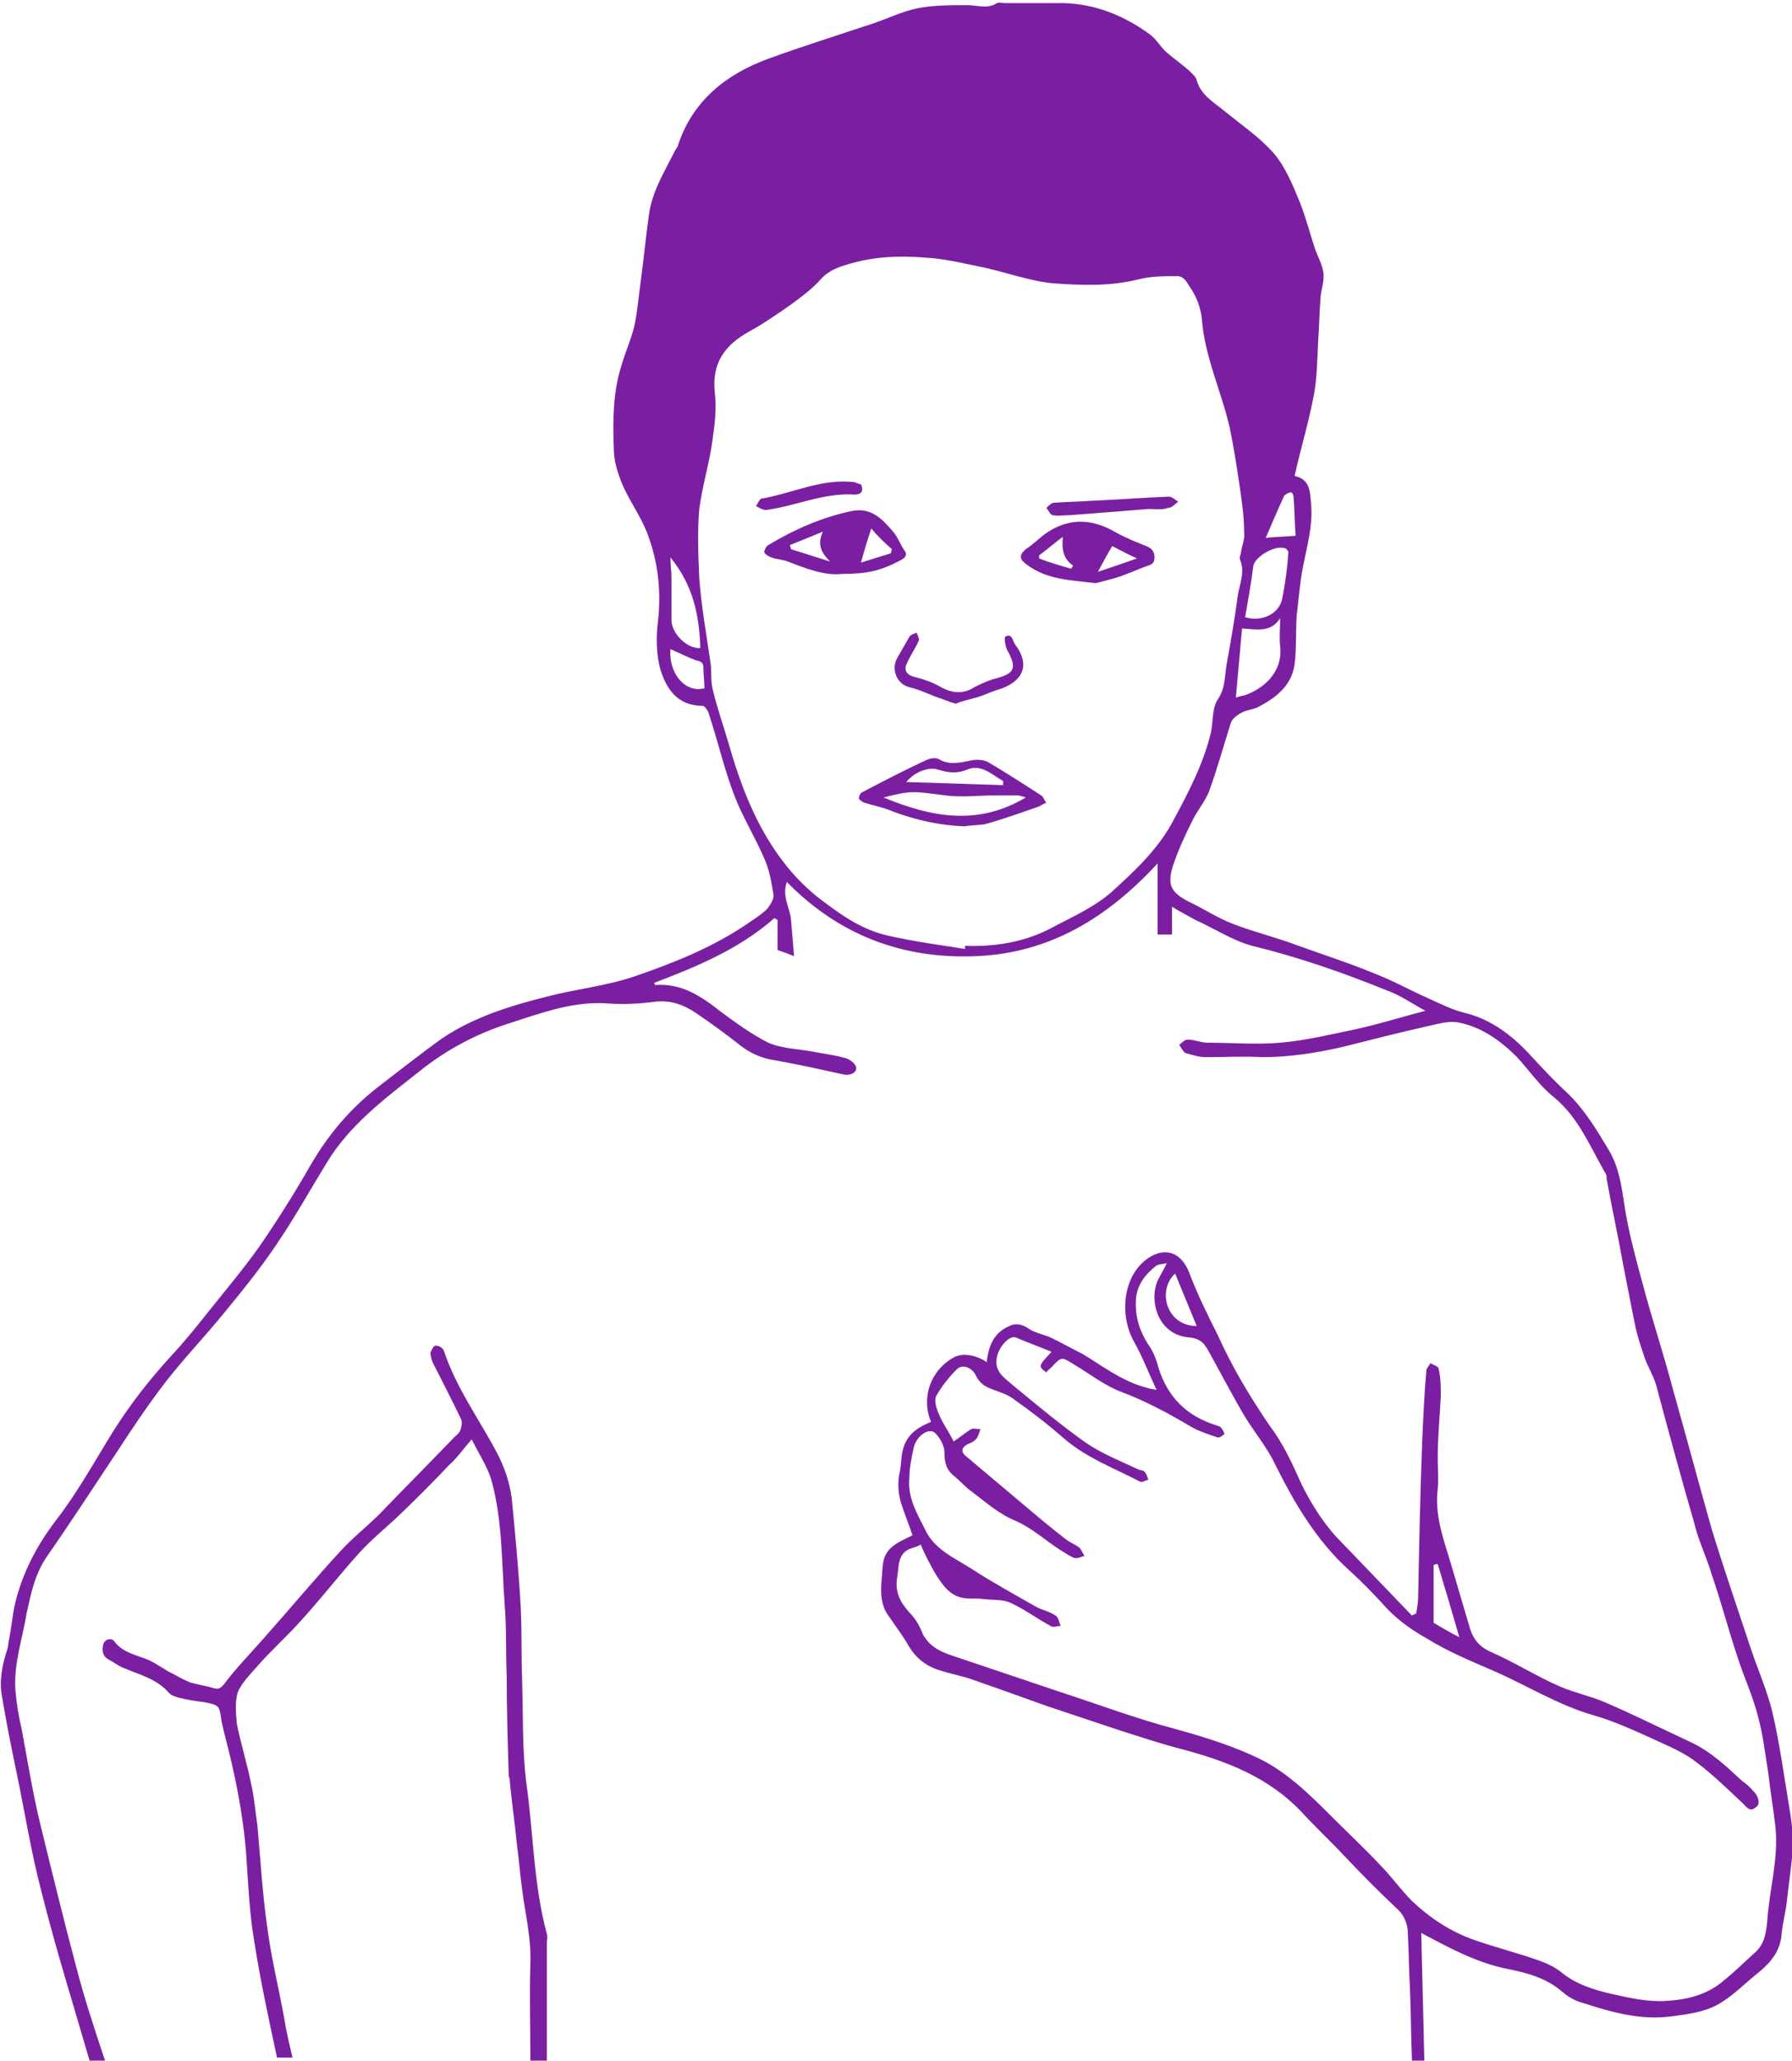 <?xml version="1.0" encoding="utf-8"?>
<!-- Generator: Adobe Illustrator 19.2.1, SVG Export Plug-In . SVG Version: 6.00 Build 0)  -->
<svg version="1.1" id="Layer_1" xmlns="http://www.w3.org/2000/svg" xmlns:xlink="http://www.w3.org/1999/xlink" x="0px" y="0px"
	 viewBox="0 0 174 200" style="enable-background:new 0 0 174 200;" xml:space="preserve">
<style type="text/css">
	.st0{fill:#7B1FA2;}
</style>
<g id="icon-child-heartburn">
	<path class="st0" d="M137.1,200c-0.1-2.4-0.1-4.8-0.2-7.1c-0.1-1.7-0.1-3.4-0.2-5.2c0-0.9-0.3-1.7-0.9-2.3
		c-1.8-1.7-3.5-3.4-5.2-5.2c-1.3-1.4-2.7-2.7-4-4.1c-3.3-3.6-7.5-5.2-12.1-6.4c-1.9-0.5-3.7-1.1-5.6-1.7c-2.4-0.8-4.8-1.6-7.2-2.4
		c-2.5-0.9-5-1.8-7.6-2.7c-1-0.3-2-0.5-2.9-0.8c-1.3-0.4-2.3-1.2-3-2.4c-0.5-0.9-1.2-1.8-1.8-2.7c-1.2-1.5-0.8-3.2-0.7-4.9
		c0.1-2,1.6-2.4,2.9-3.1c-0.3-0.9-0.7-1.9-1-2.8c-0.4-1.1-0.5-2.3-0.2-3.5c0.1-0.6,0.1-1.2,0.2-1.7c0.3-1.5,1.1-2.3,2.8-3
		c-1-2.4,0-5.1,2.3-6.3c0.8-0.4,2.1-0.2,3.1,0.5c0.2-1.5,0.6-2.8,2.2-3.5c0.6-0.3,1.2-0.2,1.8,0.2c0.7,0.5,1.6,0.6,2.4,1
		c1,0.5,1.9,1,2.9,1.5c2,1.2,3.9,2.7,6.3,3.3c0.2,0.1,0.5,0.1,0.9,0.2c-0.8-1.7-1.4-3.3-2.2-4.7c-1.3-2.3-1.2-5.9,1-7.8
		c1.8-1.5,3.6-1,4.4,1.2c0.8,2.1,1.8,4.1,2.8,6.1c1.4,3.1,3.1,5.9,5,8.7c1.3,1.7,2.2,3.7,3.1,5.7c0.9,1.8,1.9,3.4,3.2,4.9
		c2.5,2.6,5,5.2,7.5,7.8c0.1-0.1,0.2-0.1,0.4-0.2c0.1-0.5,0.2-1.1,0.2-1.6c0.1-5.1,0.2-10.2,0.4-15.3c0.1-2.2,0.2-4.5,0.4-6.7
		c0-0.2,0.3-0.5,0.4-0.7c0.3,0.2,0.8,0.3,0.8,0.6c0.2,0.9,0.2,1.7,0.2,2.6c-0.1,2-0.3,4-0.3,6c0,1,0.1,2,0,3c-0.3,2.5,0.5,4.7,1.2,7
		c0.6,2,1.2,4.1,1.8,6.1c0.3,1.2,0.8,2.1,2.1,2.7c2.3,1,4.5,2.4,6.8,3.4c1.4,0.6,2.9,0.9,4.3,1.5c2.8,1.2,5.6,2.6,8.4,3.9
		c1.9,0.9,3.4,2.3,4.9,3.7c0.4,0.3,0.8,0.6,1.1,1c0.5,0.4,0.8,1.3,0.3,1.6c-0.6,0.5-0.9,0-1.3-0.4c-1.4-1.3-2.8-2.7-4.4-3.9
		c-1.1-0.9-2.5-1.5-3.8-2.1c-2-0.9-4.1-1.9-6.2-2.5c-3.5-1-6.5-2.9-9.7-4.3c-2.3-1-4.5-1.9-6.6-3.2c-1.6-0.9-3.1-2-4.3-3.4
		c-1-1.1-2.1-2.2-3.2-3.2c-3.2-2.9-5.3-6.5-7.2-10.3c-0.8-1.7-2.1-3.2-3.1-4.9c-1.1-1.9-2.1-3.8-3.2-5.8c-0.5-0.9-0.8-1.5-2.1-1.6
		c-3.1-0.3-3.9-3.8-2.9-5.7c0.2-0.4,0.5-0.9,0.8-1.5c-0.5,0.1-0.9,0.1-1.1,0.3c-1,0.8-1.8,1.8-1.9,3.2c-0.1,1.6,0.3,3,1.2,4.4
		c0.5,0.7,0.8,1.5,1,2.3c0.9,2.8,2.7,4.6,5.5,5.5c0.2,0.1,0.4,0.1,0.5,0.2c0.2,0.2,0.3,0.4,0.4,0.7c-0.2,0.1-0.5,0.4-0.7,0.3
		c-0.9-0.3-1.8-0.6-2.5-1c-2.2-1.3-4.4-2.5-6.8-3.4c-1.6-0.6-3-1.7-4.5-2.6c-1.3-0.8-1.3-0.9-2.3,0.2c-0.2,0.2-0.4,0.3-0.5,0.5
		c-0.8-0.6-0.8-0.6,0.5-2c-1.2-0.5-2.3-0.9-3.5-1.4c-0.6-0.2-1.6,0.9-1.8,1.9c-0.3,1.4,0.7,2,1.5,2.7c2.3,1.9,4.7,3.9,7.1,5.6
		c1.6,1.1,3.4,1.8,5.1,2.6c0.2,0.1,0.5,0.1,0.6,0.2c0.2,0.2,0.3,0.5,0.4,0.8c-0.3,0.1-0.6,0.3-0.8,0.2c-2.5-1.3-5.2-2.3-7.4-4.2
		c-1.6-1.4-3.3-2.7-5-3.9c-0.7-0.5-1.7-0.7-2.5-1.1c-0.4-0.2-0.8-0.6-1-1c-0.3-0.8-1.3-1.3-1.9-0.7c-0.8,0.8-1.5,1.7-2,2.6
		c-0.2,0.4,0,1.1,0.2,1.6c0.4,1,1,1.8,1.5,2.8c0.6-0.4,1.2-0.9,1.7-1.2c0.2-0.1,0.6,0,0.9,0c-0.1,0.3-0.2,0.6-0.3,0.8
		c-0.2,0.3-0.5,0.5-0.8,0.6c-0.9,0.4-0.8,0.9-0.1,1.4c1.9,1.6,3.8,3.2,5.7,4.8c1.3,1.1,2.5,2.1,3.8,3.1c0.4,0.3,0.9,0.5,1.3,0.8
		c0.2,0.2,0.3,0.5,0.5,0.8c-0.3,0.1-0.7,0.3-1,0.2c-0.5-0.2-0.9-0.5-1.4-0.8c-1.4-0.9-2.7-2.1-4.3-2.8c-1.5-0.6-2.9-1.8-4.2-2.8
		c-0.6-0.4-1.1-1-1.7-1.5c-0.8-0.6-1-1.3-1-2.4c0-0.6-0.5-1.5-1-1.9c-0.7-0.4-1.8,0.5-2,1.6c-0.2,0.9-0.4,1.9-0.4,2.8
		c-0.2,1.9,0.7,3.4,1.5,5c0.9,2,2.9,2.8,4.6,3.9c2,1.3,4.2,2.5,6.3,3.7c0.6,0.3,1.2,0.4,1.8,0.8c0.3,0.2,0.3,0.6,0.5,1
		c-0.3,0-0.8,0.2-1,0c-1.3-0.7-2.5-1.6-3.8-2.2c-0.8-0.4-1.8-0.3-2.7-0.4c-0.6-0.1-1.2,0-1.9-0.1c-1.4-0.2-2.1-1.3-2.8-2.4
		c-0.5-0.9-1-1.8-1.4-2.8c-0.3,0.2-0.7,0.3-1,0.4c-1.3,0.5-1.1,1.8-1.3,2.9c-0.2,1.3,0.3,2.3,1.2,3.3c0.6,0.6,1,1.3,1.3,2.1
		c0.6,1.1,1.5,1.6,2.6,2c3.6,1.2,7.1,2.4,10.7,3.6c3.7,1.2,7.4,2.6,11.2,3.6c2.9,0.8,5.8,1.7,8.4,3c1.2,0.6,2.3,1.4,3.4,2.3
		c1.3,1.1,2.5,2.3,3.7,3.5c1.5,1.5,3,2.9,4.4,4.4c1.1,1.1,2,2.4,3.1,3.5c1.8,1.7,3.8,3,6.1,3.8c2,0.7,4,1.2,6,1.9
		c0.9,0.3,1.8,0.7,2.5,1.3c1.4,1.1,3,1.6,4.7,2c1.8,0.4,3.5,0.8,5.3,0.7c2.1-0.1,4.1-0.6,5.7-2c1-0.8,1.9-1.7,2.9-2.6
		c1-0.8,1.2-2,1.3-3.2c0.2-3,1.1-6,0.8-9c-0.2-1.8-0.5-3.5-0.7-5.3c-0.3-1.8-0.5-3.7-1-5.5c-0.5-2-1.4-3.9-2-5.8
		c-0.9-2.7-1.6-5.4-2.5-8c-0.5-1.7-1.3-3.3-1.7-5c-1.3-4.5-2.5-8.9-3.7-13.4c-0.3-1-0.9-1.9-1.2-2.9c-0.3-0.9-0.6-1.8-0.8-2.7
		c-0.4-2-0.8-4-1.2-6.1c-0.5-2.8-1.1-5.5-1.6-8.3c0-0.2,0-0.4-0.1-0.5c-1.5-2.6-2.6-5.4-5-7.4c-1.4-1.1-2.4-2.6-3.6-3.9
		c-1.6-1.6-3.5-3-5.9-3.4c-0.9-0.1-1.9,0.2-2.8,0.4c-2.7,0.6-5.4,1.3-8.2,2c-2.6,0.6-5.2,1-7.8,1c-1.8-0.1-3.6,0-5.5,0
		c-0.7,0-1.3-0.2-2-0.4c-0.2-0.1-0.4-0.5-0.6-0.8c0.3-0.2,0.5-0.5,0.8-0.5c0.7,0,1.3,0.3,2,0.3c2.3,0,4.7,0.2,7,0
		c2.4-0.2,4.9-0.8,7.3-1.3c2.3-0.5,4.5-1.2,6.8-1.8c-1.3-0.7-2.4-1.5-3.8-2c-4.2-1.7-8.5-3.2-13-4.3c-1.9-0.5-3.7-1.7-5.5-2.5
		c-0.7-0.4-1.5-0.8-2.3-1.3c0,1,0,1.8,0,2.7c-0.6,0-1,0-1.4,0c0-2.2,0-4.4,0-6.9c-4.8,5.2-10.4,8.7-17.6,9c-7.1,0.3-13.3-2-18.4-7.2
		c-0.5,1.4,0.3,2.5,0.4,3.6c0.1,1.2,0.2,2.4,0.3,3.6c-0.5-0.2-1-0.4-1.6-0.6c0-0.9,0-1.9,0-2.9c-0.1-0.1-0.2-0.1-0.3-0.2
		c-3.4,3-7.5,4.7-11.7,6.3c0.1,0.1,0.1,0.2,0.1,0.2c2.6-0.2,4.5,1.1,6.4,2.6c1.5,1.1,3,2.2,4.6,3c1.4,0.6,3,0.6,4.5,0.9
		c1,0.2,2,0.3,3,0.6c0.4,0.1,0.9,0.5,1,0.8c0.2,0.5-0.4,0.9-1.1,0.8c-2.3-0.5-4.5-1-6.8-1.4c-1.3-0.2-2.4-0.7-3.4-1.5
		c-1.4-1.1-2.9-2.2-4.4-3.2c-1.1-0.7-2.2-1.1-3.6-1c-1.5,0.2-3.1,0.3-4.6,0.2c-3.4-0.3-6.6,0.9-9.7,1.9c-3.2,1-6.2,2.6-8.8,4.7
		c-3.3,2.6-6.8,5.2-9,8.9c-1.6,2.6-3.1,5.3-4.8,7.8c-1.6,2.4-3.4,4.6-5.2,6.8c-1.8,2.2-3.8,4.3-5.6,6.6c-1.7,2.2-3.3,4.6-4.8,6.9
		c-2.2,3.3-4.4,6.7-6.7,10c-1.2,1.7-1.6,3.7-2,5.5c-0.4,2.5-1.3,5-1.1,7.6c0.1,1.2,0.3,2.4,0.6,3.7c0.6,3.2,1.1,6.4,1.9,9.6
		c1.1,4.5,2.2,9,3.4,13.5c0.8,3.1,1.8,6.1,2.8,9.1c-0.5,0-1,0-1.5,0c-1.6-5.5-3.3-10.9-4.7-16.5c-1-3.8-1.6-7.7-2.4-11.5
		c-0.5-2.4-1-4.9-1.4-7.3c-0.3-1.5,0-3.1,0.5-4.6c0.1-0.3,0.1-0.7,0.2-1.1c0.2-1,0.3-2.1,0.5-3.1c0.7-3.1,2.1-5.8,4-8.3
		c2.1-2.7,3.8-5.8,5.6-8.7c1.7-2.7,3.6-5.1,5.8-7.5c1.3-1.4,2.4-2.8,3.6-4.3c1.6-2,3.2-3.9,4.7-6c1.8-2.6,3.5-5.3,5.1-8.1
		c1.7-2.9,3.8-5.4,6.5-7.5c2.1-1.6,4.1-3.2,6.2-4.7c3.1-2.1,6.7-3.2,10.3-4.1c2.7-0.7,5.6-1,8.3-1.9c3.8-1.3,7.6-2.8,11-5.1
		c0.7-0.5,1.4-0.9,2-1.5c0.3-0.4,0.7-1,0.6-1.4c-0.2-1.2-0.4-2.4-0.9-3.5c-0.9-2.1-2.1-4-2.9-6.1c-1-2.6-1.6-5.3-2.5-8
		c-0.1-0.3-0.4-0.7-0.6-0.7c-2.4,0-3.5-1.6-4.1-3.6c-0.4-1.5-0.4-3.2-0.2-4.7c0.3-2.9,0-5.6-1-8.3c-0.7-1.9-1.9-3.4-2.6-5.2
		c-0.4-1-0.7-2.1-0.7-3.1c-0.1-2.7-0.1-5.4,0.7-8c0.4-1.4,1-2.7,1.3-4c0.3-1.4,0.4-2.8,0.6-4.2c0.3-2.2,0.5-4.4,0.8-6.5
		c0.3-2.3,1.5-4.2,2.5-6.2c0.1-0.2,0.2-0.3,0.3-0.5c1.4-4.4,4.7-7,8.8-8.5c3.3-1.2,6.8-2.3,10.1-3.4c1.5-0.5,2.9-1.2,4.4-1.5
		c1.5-0.3,3.2-0.3,4.8-0.3c1,0,2,0.4,2.9-0.2c0.2-0.1,0.5,0,0.7,0c1.9,0,3.9,0,5.8,0c3.1,0.1,5.8,1.2,8.3,3c0.7,0.5,1.1,1.3,1.7,1.8
		c0.7,0.6,1.4,1.1,2.1,1.7c0.3,0.3,0.7,0.6,0.8,1c0.4,1.4,1.6,2.1,2.6,2.9c1.7,1.4,3.5,2.6,4.9,4.2c1.1,1.3,1.8,3,2.5,4.7
		c0.6,1.5,1,3.1,1.5,4.6c0.3,0.8,0.7,1.5,0.8,2.3c0.1,0.9-0.3,1.8-0.3,2.7c-0.1,1.2-0.1,2.5-0.2,3.7c-0.1,1.8-0.1,3.6-0.4,5.3
		c-0.5,2.7-1.3,5.3-1.9,8c1.5,0.3,1.5,1.5,1.6,2.7c0.2,2.1-0.4,4.1-0.8,6.2c-0.3,1.5-0.4,3.1-0.6,4.7c-0.1,1.6,0,3.1-0.2,4.7
		c-0.3,2.1-1.9,3.3-3.7,4.2c-0.5,0.2-1,0.2-1.5,0.5c-0.4,0.2-0.9,0.6-1,1c-0.7,2.2-1.3,4.4-2.1,6.6c-0.4,1-1.1,1.8-1.6,2.8
		c-0.7,1.4-1.4,2.9-1.9,4.4c-0.6,1.9-0.2,2.6,1.5,3.5c1.5,0.7,2.8,1.6,4.4,2.2c2.1,0.8,4.2,1.3,6.3,2.1c2.5,0.9,5,1.7,7.4,2.7
		c1.8,0.7,3.4,1.6,5.2,2.4c1.1,0.5,2.3,1.1,3.5,1.4c2.5,0.6,4.5,2.1,6.2,3.9c1.2,1.3,2.4,2.6,3.7,3.8c1.7,1.6,2.9,3.6,4.1,5.6
		c1.2,2,1.3,4.2,1.7,6.4c0.4,2.2,1,4.4,1.6,6.6c0.9,3.4,2,6.7,2.9,10.1c1.3,4.6,2.5,9.1,3.8,13.7c1.2,3.9,2.5,7.7,3.8,11.6
		c0.7,2.1,1.6,4.1,2.1,6.2c0.7,3,1.1,6,1.6,9c0.2,1.2,0.4,2.5,0.4,3.8c-0.1,1.8-0.4,3.7-0.6,5.5c-0.1,1-0.4,2.1-0.5,3.1
		c-0.1,1.7-1,2.8-2.2,3.8c-1.4,1.1-2.6,2.4-4.1,3.2c-1.3,0.7-2.9,0.9-4.4,1.1c-3,0.4-5.8-0.4-8.6-1.3c-0.7-0.2-1.3-0.5-1.9-1
		c-1.6-1.4-3.4-1.9-5.4-2.3c-3-0.6-5.6-2-8.4-3.5c0.1,4.2,0.2,8.3,0.3,12.4C138,200,137.5,200,137.1,200z M93.7,92.1
		c0-0.1,0-0.2,0-0.3c3.1,0.1,6-0.4,8.7-1.9c1.9-1,3.9-1.9,5.5-3.3c2.3-2.1,4.6-4.2,6.1-7.1c1.5-2.8,2.9-5.5,3.6-8.5
		c0.2-1.1,0.1-2.4,0.7-3.2c0.7-1.1,0.6-2.2,0.8-3.3c0.4-2.2,0.8-4.5,1.1-6.8c0.2-1.1,0.7-2.2,0.2-3.4c-0.1-0.2,0.1-0.5,0.1-0.7
		c0.1-0.7,0.4-1.3,0.3-2c0-1.4-0.2-2.8-0.4-4.2c-0.3-2-0.6-4-1-5.9c-0.8-3.5-2.4-6.8-2.7-10.5c-0.1-1.1-0.5-2.2-1.2-3.2
		c-0.3-0.5-0.6-1-1.2-1c-1.2,0-2.5,0-3.7,0.3c-2.8,0.7-5.5,0.6-8.3,0.4c-2.2-0.2-4.4-1-6.6-1.5c-2-0.4-3.9-0.9-5.9-1
		c-2.5-0.2-4.9-0.1-7.3,0.6c-1,0.3-2,0.6-2.8,1.5c-0.9,1-2,1.8-3.1,2.6c-1.3,0.9-2.6,1.8-3.9,2.5c-2.3,1.3-3.6,3-3.3,5.9
		c0.2,1.5,0,3-0.2,4.5c-0.3,2.3-1,4.5-1.3,6.8c-0.2,2.2-0.1,4.5,0,6.7c0.2,2.8,0.7,5.5,1.1,8.3c0.1,0.8,0,1.7,0.2,2.5
		c0.4,1.7,1,3.4,1.5,5.1c1.2,4.2,2.7,8.2,5.4,11.7c1,1.3,2,2.3,3.2,3.3c2.1,1.6,4.2,3.2,6.9,3.8C88.8,91.4,91.2,91.7,93.7,92.1z
		 M124.3,60c-0.9,1.4-2.2,1.1-3.7,1c-0.2,2.2-0.4,4.4-0.6,6.7c0.4-0.1,0.6-0.2,0.8-0.2c1.8-0.6,3.8-2.2,3.5-4.8
		C124.2,61.9,124.3,61.1,124.3,60z M120.9,59.9c1.6,0.5,3.3-0.3,3.6-1.8c0.3-1.5,0.5-3,0.6-4.5c0-0.1-0.2-0.4-0.4-0.4
		c-0.9-0.3-2.8,0.8-3,1.7C121.5,56.5,121.2,58.2,120.9,59.9z M68,62.9c-0.1-3.2-0.7-6.1-2.9-8.8c0,0.8,0.1,1.4,0.1,1.9
		c0,1.4,0,2.9,0,4.3C65.3,61.6,66.8,63,68,62.9z M141.7,158.9c-0.7-2.4-1.4-4.8-2.1-7.1c-0.1,0-0.2,0-0.4,0.1c0,1.9,0,3.7,0,5.6
		C139.9,157.9,140.7,158.4,141.7,158.9z M65.1,63c-0.2,2.3,1.4,4.3,3.3,3.8c0-0.7-0.1-1.3-0.1-1.9c0-0.5-0.1-0.7-0.7-0.8
		C66.8,63.8,66,63.4,65.1,63z M122.9,52.2c0.9-0.1,1.7-0.1,2.9-0.2c-0.1-1.3-0.1-2.6-0.2-3.8c0-0.2-0.2-0.5-0.3-0.4
		c-0.2,0-0.5,0.2-0.6,0.3C124.1,49.4,123.5,50.8,122.9,52.2z M116.2,128.7c-0.7-1.7-1.4-3.4-2.1-5.1
		C112.3,125.3,113.3,128.7,116.2,128.7z"/>
	<path class="st0" d="M51.5,200c0-3.1-0.1-6.3,0-9.4c0.1-2.5-0.5-4.8-0.8-7.2c-0.2-1.4-0.3-2.9-0.5-4.3c-0.2-2.1-0.5-4.1-0.7-6.2
		c0-0.2,0-0.3-0.1-0.5c-0.1-3.2-0.2-6.5-0.2-9.7c-0.1-2.3,0-4.6-0.2-7c-0.3-4.1-0.2-8.2-1.3-12.1c-0.4-1.3-1.2-2.5-1.9-3.9
		c-0.8,0.9-1.4,1.8-2.2,2.5c-1.7,1.8-3.4,3.5-5.2,5.2c-1.2,1.1-2.4,2.1-3.5,3.3c-1.9,2.1-3.6,4.3-5.5,6.4c-1.4,1.6-3,3-4.4,4.6
		c-0.7,0.8-1.5,1.6-1.9,2.5c-0.3,0.9-0.2,2.1-0.1,3.1c0.4,2,1,3.9,1.4,5.9c0.3,1.3,0.4,2.7,0.6,4c0.3,3.4,0.5,6.8,1,10.2
		c0.4,2.9,1.1,5.7,1.6,8.5c0.2,1.3,0.5,2.5,0.8,3.8c-0.5,0-1,0-1.5,0c-0.8-3.7-1.6-7.4-2.2-11.2c-0.5-2.9-0.6-5.8-0.8-8.6
		c-0.3-3.9-1.1-7.8-2.1-11.6c-0.1-0.4-0.2-0.8-0.3-1.3c-0.2-1.5-0.2-1.5-1.7-1.8c-0.8-0.1-1.5-0.2-2.3-0.4c-0.4-0.1-0.8-0.2-1.1-0.5
		c-1.2-1.4-3-1.8-4.6-2.5c-0.4-0.2-0.8-0.5-1.2-0.7c-0.6-0.3-0.7-0.8-0.6-1.4c0.1-0.6,0.8-0.8,1.1-0.4c0.8,1.1,2.1,1.3,3.3,1.8
		c0.9,0.4,1.6,1,2.5,1.4c0.5,0.3,1.1,0.6,1.6,0.8c0.7,0.2,1.4,0.3,2.1,0.5c0.6,0.2,0.8,0.1,1.2-0.4c1.2-1.6,2.6-3,3.9-4.5
		c2.5-2.8,4.9-5.7,7.4-8.4c1.2-1.3,2.6-2.4,3.8-3.6c2.4-2.5,4.8-4.9,7.2-7.4c0.2-0.2,0.5-0.4,0.6-0.7c0.1-0.3,0.2-0.7,0.1-1
		c-0.9-1.9-1.9-3.8-2.8-5.6c-0.1-0.3-0.2-0.6-0.2-0.9c0.1-0.3,0.3-0.7,0.5-0.7c0.3,0,0.7,0.2,0.8,0.5c1.2,3.6,3.4,6.6,5.1,9.8
		c0.8,1.5,1.3,3,1.5,4.6c0.3,3.1,0.6,6.3,0.8,9.4c0.2,2.8,0.1,5.5,0.2,8.3c0.1,3.3,0,6.5,0.4,9.8c0.7,4.9,0.7,9.9,2,14.7
		c0.1,0.3,0,0.6,0,0.8c0,3.8,0,7.7,0,11.5C52.5,200,52,200,51.5,200z"/>
	<path class="st0" d="M93.6,80.2c-2.4-0.1-4.6-0.6-6.8-1.4c-0.9-0.4-1.9-0.6-2.9-0.9c-0.2-0.1-0.5-0.3-0.5-0.4
		c0-0.2,0.1-0.5,0.3-0.6c2.1-1.1,4.2-2.2,6.4-3.2c0.3-0.1,0.8-0.2,1.1,0c1,0.6,2.1,0.3,3.1,0.1c0.5-0.1,1.2-0.1,1.7,0.2
		c1.7,1,3.4,2.1,5.1,3.2c0.2,0.1,0.3,0.5,0.5,0.7c-0.3,0.1-0.5,0.3-0.8,0.4c-1.7,0.6-3.4,1.2-5.2,1.7C94.9,80.1,94.2,80.1,93.6,80.2
		z M99.6,77.4c-0.3-0.1-0.6-0.2-0.8-0.2c-0.7,0-1.4,0-2.2,0c-1.6,0-3.2,0.2-4.8,0c-3.1-0.4-3.3-0.5-6,0.2
		C90.4,79.3,94.9,80.2,99.6,77.4z M97.4,76.2c0-0.1,0-0.3,0-0.4c-1.1-0.6-2.1-1.7-3.5-1.1c-1,0.4-1.8,0.3-2.8,0
		c-0.9-0.3-2.3,0.2-3.1,1.2C91.3,76,94.3,76.1,97.4,76.2z"/>
	<path class="st0" d="M81.8,55.7c-1.7,0.2-3.5-0.5-5.3-1.2c-0.5-0.2-1.1-0.2-1.6-0.4c-0.3-0.1-0.6-0.3-0.7-0.5
		c0-0.2,0.2-0.6,0.4-0.7c2.5-1.5,5.2-2.7,8.1-3.3c1.9-0.4,3,0.8,4.1,2.1c0.4,0.5,0.6,1.1,1,1.7c0.4,0.5,0,0.8-0.4,1
		C85.5,55.4,84.2,55.7,81.8,55.7z M84.6,51.3c-0.4,1.2-0.7,2.2-1,3.3c1-0.3,1.9-0.6,2.9-0.9c0-0.1,0.1-0.3,0.1-0.4
		C85.9,52.7,85.2,52,84.6,51.3z M76.7,52.9c0,0.1,0.1,0.3,0.1,0.4c1.3,0.4,2.5,0.8,3.8,1.2c-0.8-0.8-1.3-1.6-0.7-2.9
		C78.7,52.1,77.7,52.5,76.7,52.9z"/>
	<path class="st0" d="M106.4,56.6c-2.4-0.3-4.7-0.3-6.7-1.8c-0.7-0.5-0.8-0.9-0.1-1.5c0.8-0.5,1.4-1.2,2.2-1.7
		c2.2-1.4,4.4-1.2,6.6,0.1c0.9,0.5,1.9,0.9,2.9,1.3c0.5,0.2,0.8,0.5,0.8,1.1c0,0.7-0.4,0.7-0.9,0.9c-0.6,0.2-1.2,0.5-1.8,0.7
		C108.5,56.1,107.5,56.3,106.4,56.6z M104,55.2c0.1-0.1,0.1-0.2,0.2-0.3c-1-0.7-1.1-1.6-1-2.8c-0.8,0.6-1.5,1.2-2.3,1.8
		c0,0.1,0,0.2,0,0.3C101.9,54.6,103,54.9,104,55.2z M110.4,54.2c-1.1-0.5-1.8-0.9-2.4-1.2c-0.5,0.8-0.9,1.6-1.4,2.5
		C107.8,55.1,109,54.7,110.4,54.2z"/>
	<path class="st0" d="M92.8,68.3c-0.7-0.2-1.4-0.5-2-0.7c-0.8-0.3-1.6-0.7-2.5-0.9c-1.2-0.3-1.8-1.7-1.2-2.8
		c0.4-0.7,0.8-1.4,1.2-2.1c0.1-0.2,0.5-0.3,0.7-0.4c0.1,0.3,0.3,0.6,0.2,0.8c-0.3,0.7-0.8,1.4-1.1,2.1c-0.4,0.7-0.1,1.2,0.7,1.4
		c0.8,0.2,1.7,0.5,2.4,0.9c1.2,0.7,2.3,0.8,3.4,0.1c0.6-0.3,1.2-0.6,1.9-0.8c2-0.5,2.3-1,1.3-2.8c-0.2-0.4-0.3-1.2-0.2-1.3
		c0.7-0.4,0.7,0.4,1,0.8c1.7,2.3,0.3,3.8-1.9,4.4c-0.6,0.2-1.2,0.5-1.9,0.7C94.1,67.9,93.5,68,92.8,68.3z"/>
	<path class="st0" d="M111.5,49.4c-2.4,0.2-5,0.4-7.6,0.6c-0.6,0-1.1,0.1-1.7,0c-0.2,0-0.4-0.5-0.6-0.7c0.2-0.2,0.5-0.5,0.7-0.5
		c1.2-0.1,2.4-0.1,3.7-0.2c2.5-0.1,5-0.3,7.5-0.4c0.3,0,0.6,0.3,0.9,0.5c-0.3,0.2-0.6,0.6-1,0.6C112.9,49.5,112.3,49.4,111.5,49.4z"
		/>
	<path class="st0" d="M83.6,47c0.3,0.7,0,1-0.6,1c-3-0.2-5.7,1.1-8.6,1.5c-0.3,0-0.7-0.2-1-0.4c0.2-0.2,0.3-0.6,0.5-0.7
		c3-0.5,5.9-2,9.1-1.6C83.2,46.9,83.5,47,83.6,47z"/>
</g>
</svg>
